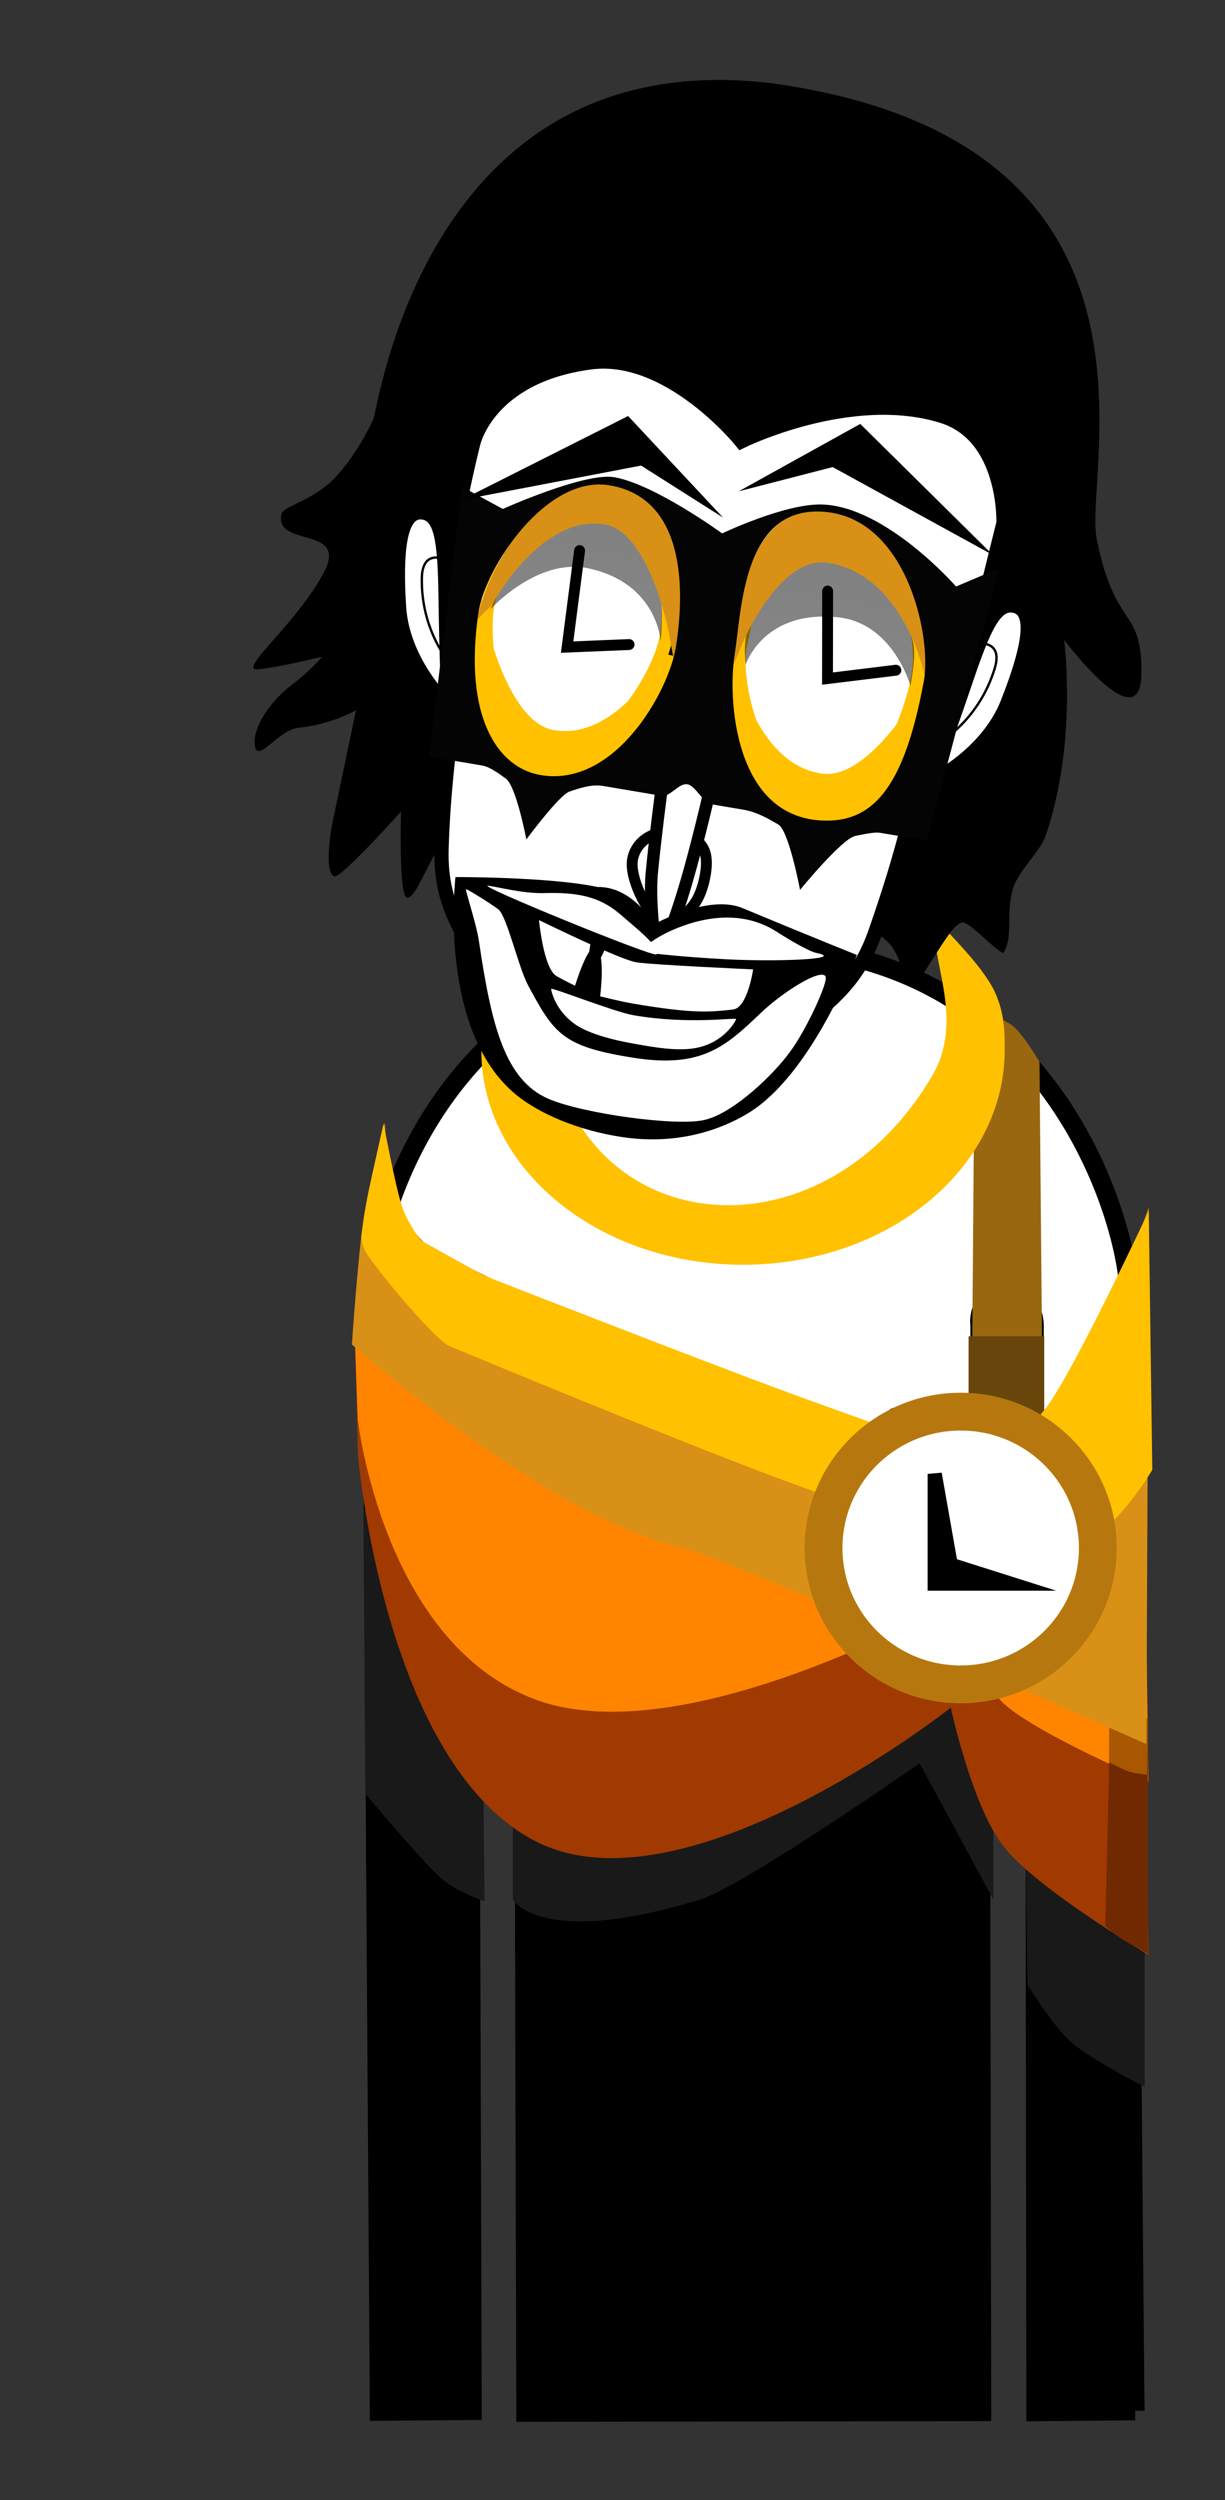 <svg version="1.1" xmlns="http://www.w3.org/2000/svg" xmlns:xlink="http://www.w3.org/1999/xlink" width="129.517" height="264.338" viewBox="0,0,129.517,264.338"><rect x="0" y="0" width="129.517" height="264.338" fill="#333333" stroke="none"/><defs><linearGradient x1="266.25" y1="-158.648" x2="184.047" y2="362.586" gradientUnits="userSpaceOnUse" id="color-1"><stop offset="0" stop-color="#000000"/><stop offset="1" stop-color="#000000" stop-opacity="0"/></linearGradient><linearGradient x1="292.043" y1="-153.568" x2="209.84" y2="367.666" gradientUnits="userSpaceOnUse" id="color-2"><stop offset="0" stop-color="#000000"/><stop offset="1" stop-color="#000000" stop-opacity="0"/></linearGradient></defs><g transform="translate(-161.445,-49.449)"><g data-paper-data="{&quot;isPaintingLayer&quot;:true}" fill-rule="nonzero" stroke-linejoin="miter" stroke-miterlimit="10" stroke-dasharray="" stroke-dashoffset="0" style="mix-blend-mode: normal"><path d="M161.445,299.583l39.448,-250.133l90.069,14.205l-39.448,250.133z" fill-opacity="0.01" fill="#000000" stroke="none" stroke-width="0" stroke-linecap="butt"/><path d="M200.752,186.38c-0.055,-8.153 8.187,-36.761 40.202,-36.921c31.602,-0.158 39.857,29.487 39.849,36.897c-0.019,11.353 0.011,24.242 0.067,37.23c-2.541,-0.078 -5.07,-0.266 -7.594,-0.648c-0.812,-0.123 -1.621,-0.253 -2.428,-0.392l-0.046,-32.951c0,0 0.075,-3.099 -2.816,-3.154c-3.434,-0.065 -2.945,3.116 -2.945,3.116l0.057,31.878c-0.704,-0.151 -1.408,-0.306 -2.112,-0.466c-3.425,-0.778 -6.849,-1.461 -10.315,-2.025c-3.439,-0.56 -6.845,-1.464 -10.245,-2.226c-3.401,-0.762 -6.743,-1.826 -10.019,-3.006c-3.294,-1.186 -6.592,-2.323 -9.84,-3.631c-1.922,-0.774 -3.871,-1.547 -5.791,-2.374l-0.049,-18.441c0,0 0.279,-2.919 -2.886,-2.934c-3.111,-0.015 -2.816,2.909 -2.816,2.909l0.048,15.755c-2.468,-1.264 -4.869,-2.572 -7.271,-4.004c-1.006,-0.6 -2.018,-1.26 -2.966,-1.999c-0.035,-5.177 -0.064,-9.506 -0.085,-12.613z" fill="#ffffff" stroke="#000000" stroke-width="2" stroke-linecap="butt"/><path d="M264.183,198.733l0.333,-42.833c0,0 2.604,1.087 3.809,1.871c1.185,0.771 3.025,3.962 3.025,3.962l0.333,37z" fill="#99670f" stroke="none" stroke-width="0" stroke-linecap="butt"/><path d="M263.85,199.9v-9.167h8v9.167z" fill="#68450a" stroke="none" stroke-width="0" stroke-linecap="butt"/><path d="M281.457,304.342l-10.497,0.096l-0.113,-81.385c0.782,0.133 1.566,0.26 2.353,0.379c2.55,0.385 5.105,0.576 7.671,0.653c0.173,39.755 0.585,80.257 0.585,80.257z" fill="#000000" stroke="#000000" stroke-width="2" stroke-linecap="butt"/><path d="M201.545,304.392c0,0 -0.473,-70.33 -0.705,-104.768c0.873,0.657 1.791,1.252 2.706,1.797c2.485,1.481 4.97,2.832 7.529,4.136l0.303,98.75z" fill="#000000" stroke="#000000" stroke-width="2" stroke-linecap="butt"/><path d="M265.246,304.426l-48.214,0.072l-0.255,-96.248c1.859,0.797 3.744,1.545 5.603,2.294c3.254,1.31 6.557,2.45 9.857,3.638c3.296,1.186 6.658,2.256 10.079,3.023c3.41,0.764 6.825,1.671 10.274,2.232c3.456,0.562 6.87,1.243 10.285,2.019c0.741,0.168 1.482,0.332 2.224,0.49z" fill="#000000" stroke="#000000" stroke-width="2" stroke-linecap="butt"/><path d="M270.07,259.28l-0.2,-15h12.6v25.8c0,0 -5.621,-2.85 -7.741,-4.697c-2.007,-1.748 -4.659,-6.103 -4.659,-6.103z" fill="#191919" stroke="none" stroke-width="0" stroke-linecap="butt"/><path d="M215.67,250.28v-8c0,0 37.187,-14.4 45.8,-14.4c3.724,0 5,14.4 5,14.4v8l-7.8,-14.4c0,0 -18.621,12.994 -23.2,14.4c-16.937,5.2 -19.8,0 -19.8,0z" fill="#191919" stroke="none" stroke-width="0" stroke-linecap="butt"/><path d="M200.07,239.08l-0.2,-30h12.4l0.4,41.4c0,0 -3.103,-1.102 -4.561,-2.422c-2.324,-2.102 -8.039,-8.978 -8.039,-8.978z" fill="#191919" stroke="none" stroke-width="0" stroke-linecap="butt"/><path d="M199.28,203.133l-0.33,-12.667c0,0 50.378,13 65.415,13c8.038,0 17.841,-13 17.841,-13l0.661,65.667c0,0 -11.685,-6.911 -15.247,-11.368c-3.394,-4.246 -5.648,-14.772 -5.648,-14.772c0,0 -28.109,22.271 -43.928,14.114c-16.1,-8.302 -18.763,-40.974 -18.763,-40.974z" fill="#a03a00" stroke="none" stroke-width="0" stroke-linecap="butt"/><path d="M199.28,199.597l-0.33,-9.13l66.076,20l17.18,-20l0.661,47.333c0,0 -11.685,-4.982 -15.247,-8.194c-3.394,-3.061 -5.648,-10.648 -5.648,-10.648c0,0 -28.109,16.054 -43.928,10.173c-16.1,-5.984 -18.763,-29.534 -18.763,-29.534z" fill="#ff8500" stroke="none" stroke-width="0" stroke-linecap="butt"/><path d="M278.31,253.073l0.5,-21.1h4v24c0,0 -2.1,-1.089 -2.918,-1.616c-0.632,-0.408 -1.582,-1.284 -1.582,-1.284z" fill="#702900" stroke="none" stroke-width="0" stroke-linecap="butt"/><path d="M278.71,235.773v-4.6h4.1l-0.1,5.9c0,0 -1.221,-0.097 -1.863,-0.306c-0.688,-0.224 -2.137,-0.994 -2.137,-0.994z" fill="#a95700" stroke="none" stroke-width="0" stroke-linecap="butt"/><path d="M256.143,200.334c-0.571,0 -1.034,-0.463 -1.034,-1.034c0,-0.571 0.463,-1.034 1.034,-1.034c0.571,0 1.034,0.463 1.034,1.034c0,0.571 -0.463,1.034 -1.034,1.034z" fill="#000000" stroke="none" stroke-width="1.5" stroke-linecap="butt"/><path d="M250.883,204.569c-4.463,-0.314 -6.552,-1.794 -6.17,-2.58c0.118,-0.242 2.846,1.064 6.97,1.305c6.409,0.375 8.51,-0.632 8.51,-0.632v1.346c0,0 -2.413,1.047 -9.311,0.561z" fill="#000000" stroke="#000000" stroke-width="0" stroke-linecap="butt"/><path d="M223.07,199.3c0,-0.571 0.463,-1.034 1.034,-1.034c0.571,0 1.034,0.463 1.034,1.034c0,0.571 -0.463,1.034 -1.034,1.034c-0.571,0 -1.034,-0.463 -1.034,-1.034z" fill="#000000" stroke="none" stroke-width="1.5" stroke-linecap="butt"/><path d="M229.364,204.569c-6.897,0.486 -9.311,-0.561 -9.311,-0.561v-1.346c0,0 2.101,1.007 8.51,0.632c4.124,-0.241 6.853,-1.547 6.97,-1.305c0.383,0.786 -1.706,2.266 -6.17,2.58z" fill="#000000" stroke="#000000" stroke-width="0" stroke-linecap="butt"/><path d="M198.65,191.6c0,0 0.626,-9.239 1.244,-13.389c0.537,-3.607 2.256,-10.111 2.256,-10.111c0,0 0.043,10.893 5.54,13.676c15.264,7.729 45.593,22.324 56.96,22.324c9.12,0 18.25,-27 18.25,-27l-0.25,56.75c0,0 -44.187,-19.692 -49.543,-20.914c-14.026,-3.201 -34.457,-21.336 -34.457,-21.336z" fill="#d89116" stroke="none" stroke-width="0" stroke-linecap="butt"/><path d="M199.65,180.1c0,0 0.377,-2.678 0.701,-4.317c0.429,-2.166 1.649,-7.545 1.649,-7.545c0,0 1.209,6.428 1.924,8.699c0.496,1.576 1.952,3.62 1.952,3.62l6.718,3.748c0,0 22.728,8.894 32.346,12.43c7.678,2.823 20.71,7.364 20.71,7.364c0,0 4.582,-3.128 6.763,-6.32c3.182,-4.658 10.487,-20.305 10.487,-20.305l0.375,27.375c0,0 -7.066,12.357 -15.056,9.592c-8.499,-2.942 -18.892,-6.588 -25.593,-9.111c-9.839,-3.704 -26.955,-10.773 -33.663,-13.56c-1.293,-0.537 -6.296,-6.308 -8.557,-9.488c-0.828,-1.165 -0.755,-2.183 -0.755,-2.183z" fill="#ffc100" stroke="none" stroke-width="0" stroke-linecap="butt"/><path d="M277.517,213.115c0,7.962 -6.492,14.417 -14.5,14.417c-8.008,0 -14.5,-6.455 -14.5,-14.417c0,-7.962 6.492,-14.417 14.5,-14.417c8.008,0 14.5,6.455 14.5,14.417z" fill="#ffffff" stroke="#b6780e" stroke-width="4" stroke-linecap="butt"/><path d="M261.962,214.88l6.308,2h-8v-11.6z" fill="#000000" stroke="#000000" stroke-width="1.5" stroke-linecap="round"/><path d="M267.667,160.5c0,12.518 -12.387,22.667 -27.667,22.667c-15.28,0 -27.667,-10.148 -27.667,-22.667c0,-4.546 4.967,-11.113 7.779,-14.661c-7.094,33.39 26.147,40.924 39.921,17.295c3.515,-6.03 -0.414,-12.549 0.159,-17.058c0.761,1.487 4.291,4.446 6.108,7.621c1.475,2.579 1.367,5.413 1.367,6.804z" fill="#ffc100" stroke="#000000" stroke-width="0" stroke-linecap="butt"/><path d="M200.934,93.701c0.686,-2.19 6.093,-39.709 42.005,-35.463c44.234,6.051 33.032,40.995 34.451,48.145c1.946,9.804 4.82,7.11 4.735,14.312c-0.085,7.203 -8.171,-3.597 -8.171,-3.597c0,0 1.441,10.703 -1.929,20.647c-0.577,1.743 -2.892,3.715 -3.477,5.65c-0.805,2.657 0.085,5.221 -1.046,6.815c-1.048,-0.48 -3.095,-2.847 -4.149,-3.219c-1.311,-0.463 -4.408,6.64 -5.491,6.465c-0.89,-0.143 -0.971,-2.06 -1.901,-3.583c-0.79,-1.294 -2.43,-2.229 -3.185,-2.352c-14.065,-2.285 -41.845,-10.361 -41.845,-10.361c0,0 -2.713,1.049 -3.669,2.85c-1.203,2.267 -2.099,4.46 -2.787,4.357c-0.892,-0.133 -0.632,-9.101 -0.632,-9.101c0,0 -6.249,6.943 -7.005,6.833c-1.204,-0.175 -0.348,-5.168 -0.348,-5.168l2.599,-12.389c0,0 -2.606,1.512 -6.079,1.85c-2.151,0.21 -4.339,3.845 -4.62,1.889c-0.28,-1.956 1.691,-4.752 3.963,-6.472c2.023,-1.532 3.14,-2.924 3.14,-2.924c0,0 -4.59,1.133 -6.773,1.329c-2.277,0.204 3.975,-4.694 6.915,-10.14c2.776,-5.141 -5.142,-2.654 -4.442,-6.229c0.175,-0.893 2.941,-1.316 5.262,-3.49c2.395,-2.243 4.346,-6.23 4.479,-6.654z" fill="#000000" stroke="none" stroke-width="1.5" stroke-linecap="butt"/><path d="" fill="#000000" stroke="none" stroke-width="1.5" stroke-linecap="butt"/><path d="M193.662,99.425z" fill="#000000" stroke="none" stroke-width="1.5" stroke-linecap="butt"/><path d="M208.479,113.224c0.566,-7.294 3.003,-16.893 3.003,-16.893c0,0 1.541,-7.138 12.4,-8.567c8.342,-1.098 15.941,8.348 15.941,8.348c0,0 11.513,-5.69 21.239,-2.675c6.798,2.107 6.48,11.3 6.48,11.3c0,0 -2.622,10.401 -3.796,15.843c-1.3,5.534 -3.982,8.989 -5.062,11.877c-1.08,2.888 -1.361,5.998 -4.678,15.5c-2.07,5.93 -5.501,8.167 -12.181,12.921c-6.68,4.754 -10.385,7.729 -14.307,7.181c-3.775,-0.528 -8.032,-6.43 -12.148,-12.427c-4.383,-6.385 -7.446,-9.756 -7.238,-16.468c0.187,-6.045 0.777,-9.909 1.266,-15.237c0.358,-3.894 -1.23,-6.719 -0.92,-10.702z" fill="#ffffff" stroke="#000000" stroke-width="1.5" stroke-linecap="butt"/><path d="M231.19,146.596c-1.021,-0.161 -2.987,-3.772 -2.905,-5.888c0.073,-1.894 1.895,-3.576 4.337,-3.191c2.441,0.385 4.074,1.139 3.328,4.765c-0.633,3.077 -2.319,4.699 -4.76,4.314z" fill="#ffffff" stroke="#000000" stroke-width="1.15" stroke-linecap="butt"/><path d="M239.436,117.431c0,0 -0.517,3.937 -1.105,7.041c-0.661,3.489 -2.445,11.728 -4.29,18.129c-1.405,4.872 -3.053,8.648 -3.053,8.648c0,0 -0.985,-5.835 -0.627,-9.539c0.695,-7.19 2.094,-16.164 2.304,-19.512c0.199,-3.173 0.005,-5.784 0.005,-5.784" fill="#ffffff" stroke="#000000" stroke-width="1.3" stroke-linecap="round"/><path d="M208.581,123.488c0,0 -4.324,-4.242 -4.691,-9.826c-0.386,-5.875 0.073,-9.842 2.031,-9.795c1.958,0.046 2.3,2.769 2.385,8.835c0.085,6.066 0.275,10.786 0.275,10.786z" data-paper-data="{&quot;index&quot;:null}" fill="#ffffff" stroke="#000000" stroke-width="1" stroke-linecap="butt"/><path d="M208.996,119.557c0,0 -3.065,-3.443 -2.949,-9.02c0.065,-3.111 2.486,-1.916 2.486,-1.916" fill="none" stroke="#000000" stroke-width="0.25" stroke-linecap="round"/><path d="M213.01,113.452c0.832,-4.821 7.49,-12.421 12.785,-11.507c5.295,0.914 6.937,9.951 6.105,14.772c-0.832,4.821 -7.099,13.731 -12.395,12.817c-5.295,-0.914 -7.327,-11.261 -6.495,-16.082z" fill="#ffffff" stroke="#ffc100" stroke-width="1.4" stroke-linecap="butt"/><path d="M239.735,117.668c0.963,-4.797 2.554,-14.892 9.288,-13.83c7.352,1.159 10.286,11.965 9.524,16.797c-0.762,4.833 -4.743,14.762 -10.497,13.927c-5.473,-0.795 -9.32,-11.884 -8.315,-16.893z" fill="#ffffff" stroke="#ffc100" stroke-width="1.4" stroke-linecap="butt"/><path d="M263.805,121.455c1.948,-5.745 3.111,-8.231 4.989,-7.672c1.877,0.558 1.093,4.474 -1.082,9.945c-2.067,5.199 -7.487,7.905 -7.487,7.905c0,0 1.632,-4.432 3.581,-10.178z" data-paper-data="{&quot;index&quot;:null}" fill="#ffffff" stroke="#000000" stroke-width="1" stroke-linecap="butt"/><path d="M264.846,117.502c0,0 2.671,-0.392 1.775,2.588c-1.606,5.342 -5.582,7.675 -5.582,7.675" data-paper-data="{&quot;index&quot;:null}" fill="none" stroke="#000000" stroke-width="0.25" stroke-linecap="round"/><path d="M248.324,131.819c5.273,0.702 10.579,-8.707 10.579,-8.707c0,0 -2.549,14.015 -11.046,12.717c-8.937,-1.343 -8.955,-15.281 -8.955,-15.281c0,0 2.143,10.302 9.422,11.271z" data-paper-data="{&quot;index&quot;:null}" fill="#ffc100" stroke="#ffc100" stroke-width="1.15" stroke-linecap="butt"/><path d="M232.259,118.74c0,0 -4.384,13.75 -13.301,12.278c-8.485,-1.379 -6.597,-15.499 -6.597,-15.499c0,0 2.257,10.728 7.49,11.683c7.224,1.318 12.408,-8.461 12.408,-8.461z" data-paper-data="{&quot;index&quot;:null}" fill="#ffc100" stroke="#ffc100" stroke-width="1.15" stroke-linecap="butt"/><path d="M227.955,117.595l-6.55,0.269l1.32,-10.205" fill="none" stroke="#000000" stroke-width="1.15" stroke-linecap="round"/><path d="M256.162,120.308l-7.226,0.885l0.013,-9.254" fill="none" stroke="#000000" stroke-width="1.15" stroke-linecap="round"/><path d="M213.296,113.867c0,0 0.529,-1.3 1.013,-2.128c0.707,-1.209 2.819,-4.428 2.819,-4.428c0,0 6.22,-4.872 8.671,-4.443c2.146,0.376 5.244,6.88 5.244,6.88c0,0 0.341,3.039 0.388,4.392c0.038,1.112 -0.13,3.145 -0.13,3.145c0,0 -0.319,-6.19 -7.672,-7.751c-5.394,-1.145 -10.333,4.333 -10.333,4.333z" fill="url(#color-1)" stroke="none" stroke-width="0" stroke-linecap="butt"/><path d="M213.005,113.039c0,0 4.306,-13.256 13.223,-11.784c8.485,1.379 6.597,15.499 6.597,15.499c0,0 -2.017,-11.449 -7.25,-12.404c-7.224,-1.318 -12.57,8.689 -12.57,8.689z" fill="#d89116" stroke="#d89116" stroke-width="1.15" stroke-linecap="butt"/><path d="M250.077,114.718c-7.911,-0.846 -9.791,4.997 -9.791,4.997c0,0 -0.371,-2.795 0.402,-4.08c0.662,-1.1 1.842,-3.062 1.842,-3.062c0,0 0.619,-1.53 1.672,-2.443c1.719,-1.49 4.381,-2.632 5.797,-2.432c2.609,0.369 7.339,6.968 7.339,6.968c0,0 0.422,1.757 0.675,2.81c0.325,1.352 -0.309,4.48 -0.309,4.48c0,0 -1.825,-6.617 -7.628,-7.238z" data-paper-data="{&quot;index&quot;:null}" fill="url(#color-2)" stroke="none" stroke-width="0" stroke-linecap="butt"/><path d="M239.425,117.212c0,0 0.852,-15.009 10.126,-13.187c8.556,1.687 10.28,16.961 10.28,16.961c0,0 -2.162,-11.21 -10.74,-12.604c-5.607,-0.911 -9.666,8.83 -9.666,8.83z" fill="#d89116" stroke="#d89116" stroke-width="1.15" stroke-linecap="butt"/><path d="M206.801,129.436l3.486,-28.524l4.322,2.349c0,0 8.685,-3.913 11.811,-3.353c4.285,0.768 11.376,5.938 11.376,5.938c0,0 6.565,-3.129 10.457,-3.06c6.808,0.12 14.275,8.674 14.275,8.674l4.578,-1.941l-7.65,28.819c0,0 -2.441,-0.413 -4.927,-0.833c-0.601,-0.102 -1.533,0.102 -2.642,0.321c-1.427,0.282 -5.857,5.71 -5.857,5.71c0,0 -1.171,-6.247 -2.289,-6.907c-1.124,-0.663 -2.314,-1.339 -3.729,-1.578c-1.108,-0.187 -2.243,-0.379 -3.394,-0.574c-0.797,-0.135 -1.671,-1.969 -2.48,-2.106c-0.944,-0.16 -1.825,1.378 -2.775,1.217c-2.065,-0.349 -4.13,-0.698 -6.137,-1.038c-1.22,-0.206 -2.414,0.199 -3.574,0.591c-1.091,0.369 -4.558,5.059 -4.558,5.059c0,0 -1.06,-5.619 -2.171,-6.432c-0.896,-0.656 -1.738,-1.254 -2.514,-1.385c-3.434,-0.581 -5.609,-0.948 -5.609,-0.948zM218.611,131.397c7.889,1.328 13.562,-8.886 14.302,-13.582c0.741,-4.696 1.556,-15.598 -7.013,-17.052c-6.736,-1.143 -13.194,8.763 -13.875,13.469c-1.601,11.069 2.066,16.404 6.585,17.165zM248.249,136.196c5.345,0.304 8.763,-3.219 10.877,-14.785c0.855,-4.677 -1.901,-17.931 -11.365,-17.883c-7.791,0.073 -7.905,10.465 -8.646,15.161c-0.741,4.696 -0.024,16.987 9.134,17.507z" fill="#040404" stroke="none" stroke-width="0" stroke-linecap="butt"/><g stroke-linecap="butt"><path d="M240.446,167.206c-2.909,1.734 -7.477,3.339 -13.302,2.451c-4.526,-0.69 -8.656,-2.434 -11.137,-4.469c-8.347,-6.846 -6.404,-23.01 -6.404,-23.01c0,0 9.919,-0.033 15.031,1.053c3.688,-0.078 5.987,3.928 5.987,3.928c0,0 5.815,-3.27 9.433,-1.655c7.195,2.995 11.983,4.912 11.983,4.912c0,0 -4.661,12.658 -11.59,16.79z" fill="#000000" stroke="none" stroke-width="0"/><path d="M226.84,145.967c1.481,1.287 4.756,3.865 4,4.389c-0.403,0.294 -19.263,-7.42 -17.783,-7.258c0.839,0.079 3.657,0.843 5.935,0.775c3.598,-0.107 5.815,0.416 7.848,2.094z" data-paper-data="{&quot;noHover&quot;:false,&quot;origItem&quot;:[&quot;Path&quot;,{&quot;applyMatrix&quot;:true,&quot;segments&quot;:[[[356.58247,303.92478],[0,0],[-0.85156,0.32734]],[[354.44185,304.549],[0.33594,-0.02282],[-0.59374,0.03044]],[[354.51217,304.77738],[-0.64064,-0.19794],[0.8125,0.25122]],[[360.34811,305.42444],[-0.14062,0.15226],[0.26562,-0.27406]],[[359.37155,303.7573],[0.66406,0.44914],[-0.90626,-0.57856]],[[356.58249,303.92478],[1.92968,-0.74604],[0,0]]],&quot;closed&quot;:true,&quot;fillColor&quot;:[0,0,0,1]}]}" fill="#ffffff" stroke="none" stroke-width="0.5"/><path d="M229.911,149.318c1.118,-0.88 2.661,-1.654 4.43,-2.21c2.808,-0.883 6.164,-1.075 9.127,0.795c1.71,1.091 3.644,2.199 4.359,2.312c3.026,0.656 -4.249,0.929 -9.531,0.66c-4.647,-0.237 -7.92,-0.637 -7.92,-0.637z" data-paper-data="{&quot;noHover&quot;:false,&quot;origItem&quot;:[&quot;Path&quot;,{&quot;applyMatrix&quot;:true,&quot;segments&quot;:[[[362.06679,304.89918],[0,0],[0,0.62422]],[[364.16055,305.50058],[-2.07032,0.02282],[1.85938,0]],[[367.63711,305.05144],[1.23438,0.07612],[-0.28906,0]],[[365.77773,304.40438],[0.7422,0.35018],[-2.09374,-0.9744]],[[362.06679,304.8992],[0,-1.24846],[0,0]]],&quot;closed&quot;:true,&quot;fillColor&quot;:[0,0,0,1]}]}" fill="#ffffff" stroke="none" stroke-width="0.5"/><path d="M210.734,143.462c0.174,0.027 2.442,1.416 3.418,2.142c0.906,0.786 2.111,6.134 3.137,8.046c2.759,5.115 3.63,6.451 11.129,7.634c7.248,1.143 9.771,-1.218 13.454,-4.727c2.356,-2.254 6.292,-4.7 6.839,-3.899c0.401,0.474 -2.038,5.72 -3.721,7.973c-1.776,2.471 -6.042,6.533 -9.042,7.221c-2.945,0.714 -12.922,-0.664 -16.538,-2.235c-4.576,-2.008 -6.001,-7.714 -7.315,-16.584c-0.294,-2.029 -1.535,-5.597 -1.361,-5.569z" data-paper-data="{&quot;noHover&quot;:false,&quot;origItem&quot;:[&quot;Path&quot;,{&quot;applyMatrix&quot;:true,&quot;segments&quot;:[[[353.46525,305.2722],[0,0],[-0.07032,0]],[[353.77775,306.81754],[-0.24218,-0.84498],[1.07032,3.69208]],[[357.82463,312.52694],[-1.9297,-0.5481],[1.52344,0.4263]],[[364.34807,312.37468],[-1.11718,0.50244],[1.14062,-0.49482]],[[367.27775,309.51236],[-0.54686,1.17234],[0.52344,-1.07336]],[[368.18401,306.12478],[0.1875,0.1751],[-0.26562,-0.3045]],[[365.87151,307.89088],[0.78906,-1.11904],[-1.23438,1.74328]],[[361.11369,309.88536],[2.9297,0],[-3.03124,0]],[[356.08245,307.61682],[1.40624,1.99448],[-0.52344,-0.74602]],[[354.37151,305.74414],[0.40626,0.27404],[-0.42968,-0.2436]],[[353.46525,305.27216],[0.07032,0],[0,0]]],&quot;closed&quot;:true,&quot;fillColor&quot;:[0,0,0,1]}]}" fill="#ffffff" stroke="none" stroke-width="0.5"/><path d="M238.94,156.185c-2.487,0.274 -4.202,0.455 -10.576,-0.63c-1.331,-0.226 -3.467,-0.768 -3.467,-0.768c0,0 0.333,-2.565 0.076,-4.094c0.137,-0.245 0.266,-0.492 0.362,-0.756c1.505,0.651 2.824,1.167 3.411,1.26c1.671,0.264 12.323,0.744 12.323,0.744c0,0 -0.571,4.072 -2.13,4.244z" fill="#ffffff" stroke="#000000" stroke-width="0"/><path d="M222.243,153.668c0,0 -1.406,-0.681 -1.984,-1.036c-1.355,-0.831 -1.829,-5.905 -1.829,-5.905c0,0 2.736,1.343 5.433,2.559l-0.043,0.273c-0.032,0.202 -0.061,0.372 -0.083,0.526c-0.738,1.082 -1.493,3.583 -1.493,3.583z" fill="#ffffff" stroke="#000000" stroke-width="0"/><path d="M239.279,157.195c-0.019,0.12 -1.149,2.365 -4.04,3.009c-1.977,0.44 -4.519,-0.009 -6.486,-0.357c-0.953,-0.169 -4.562,-0.783 -6.434,-2.055c-2.201,-1.497 -2.619,-3.679 -2.601,-3.788c0.032,-0.203 6.63,2.422 8.705,2.783c5.833,1.014 10.887,0.207 10.855,0.409z" fill="#ffffff" stroke="none" stroke-width="0"/></g><path d="M227.744,94.049l7.103,7.599l-5.522,-3.503l-15.658,2.997z" fill="#000000" stroke="#000000" stroke-width="1" stroke-linecap="round"/><path d="M263.524,105.969l-13.976,-7.671l-6.332,1.634l9.097,-5.044z" data-paper-data="{&quot;index&quot;:null}" fill="#000000" stroke="#000000" stroke-width="1" stroke-linecap="round"/></g></g></svg>